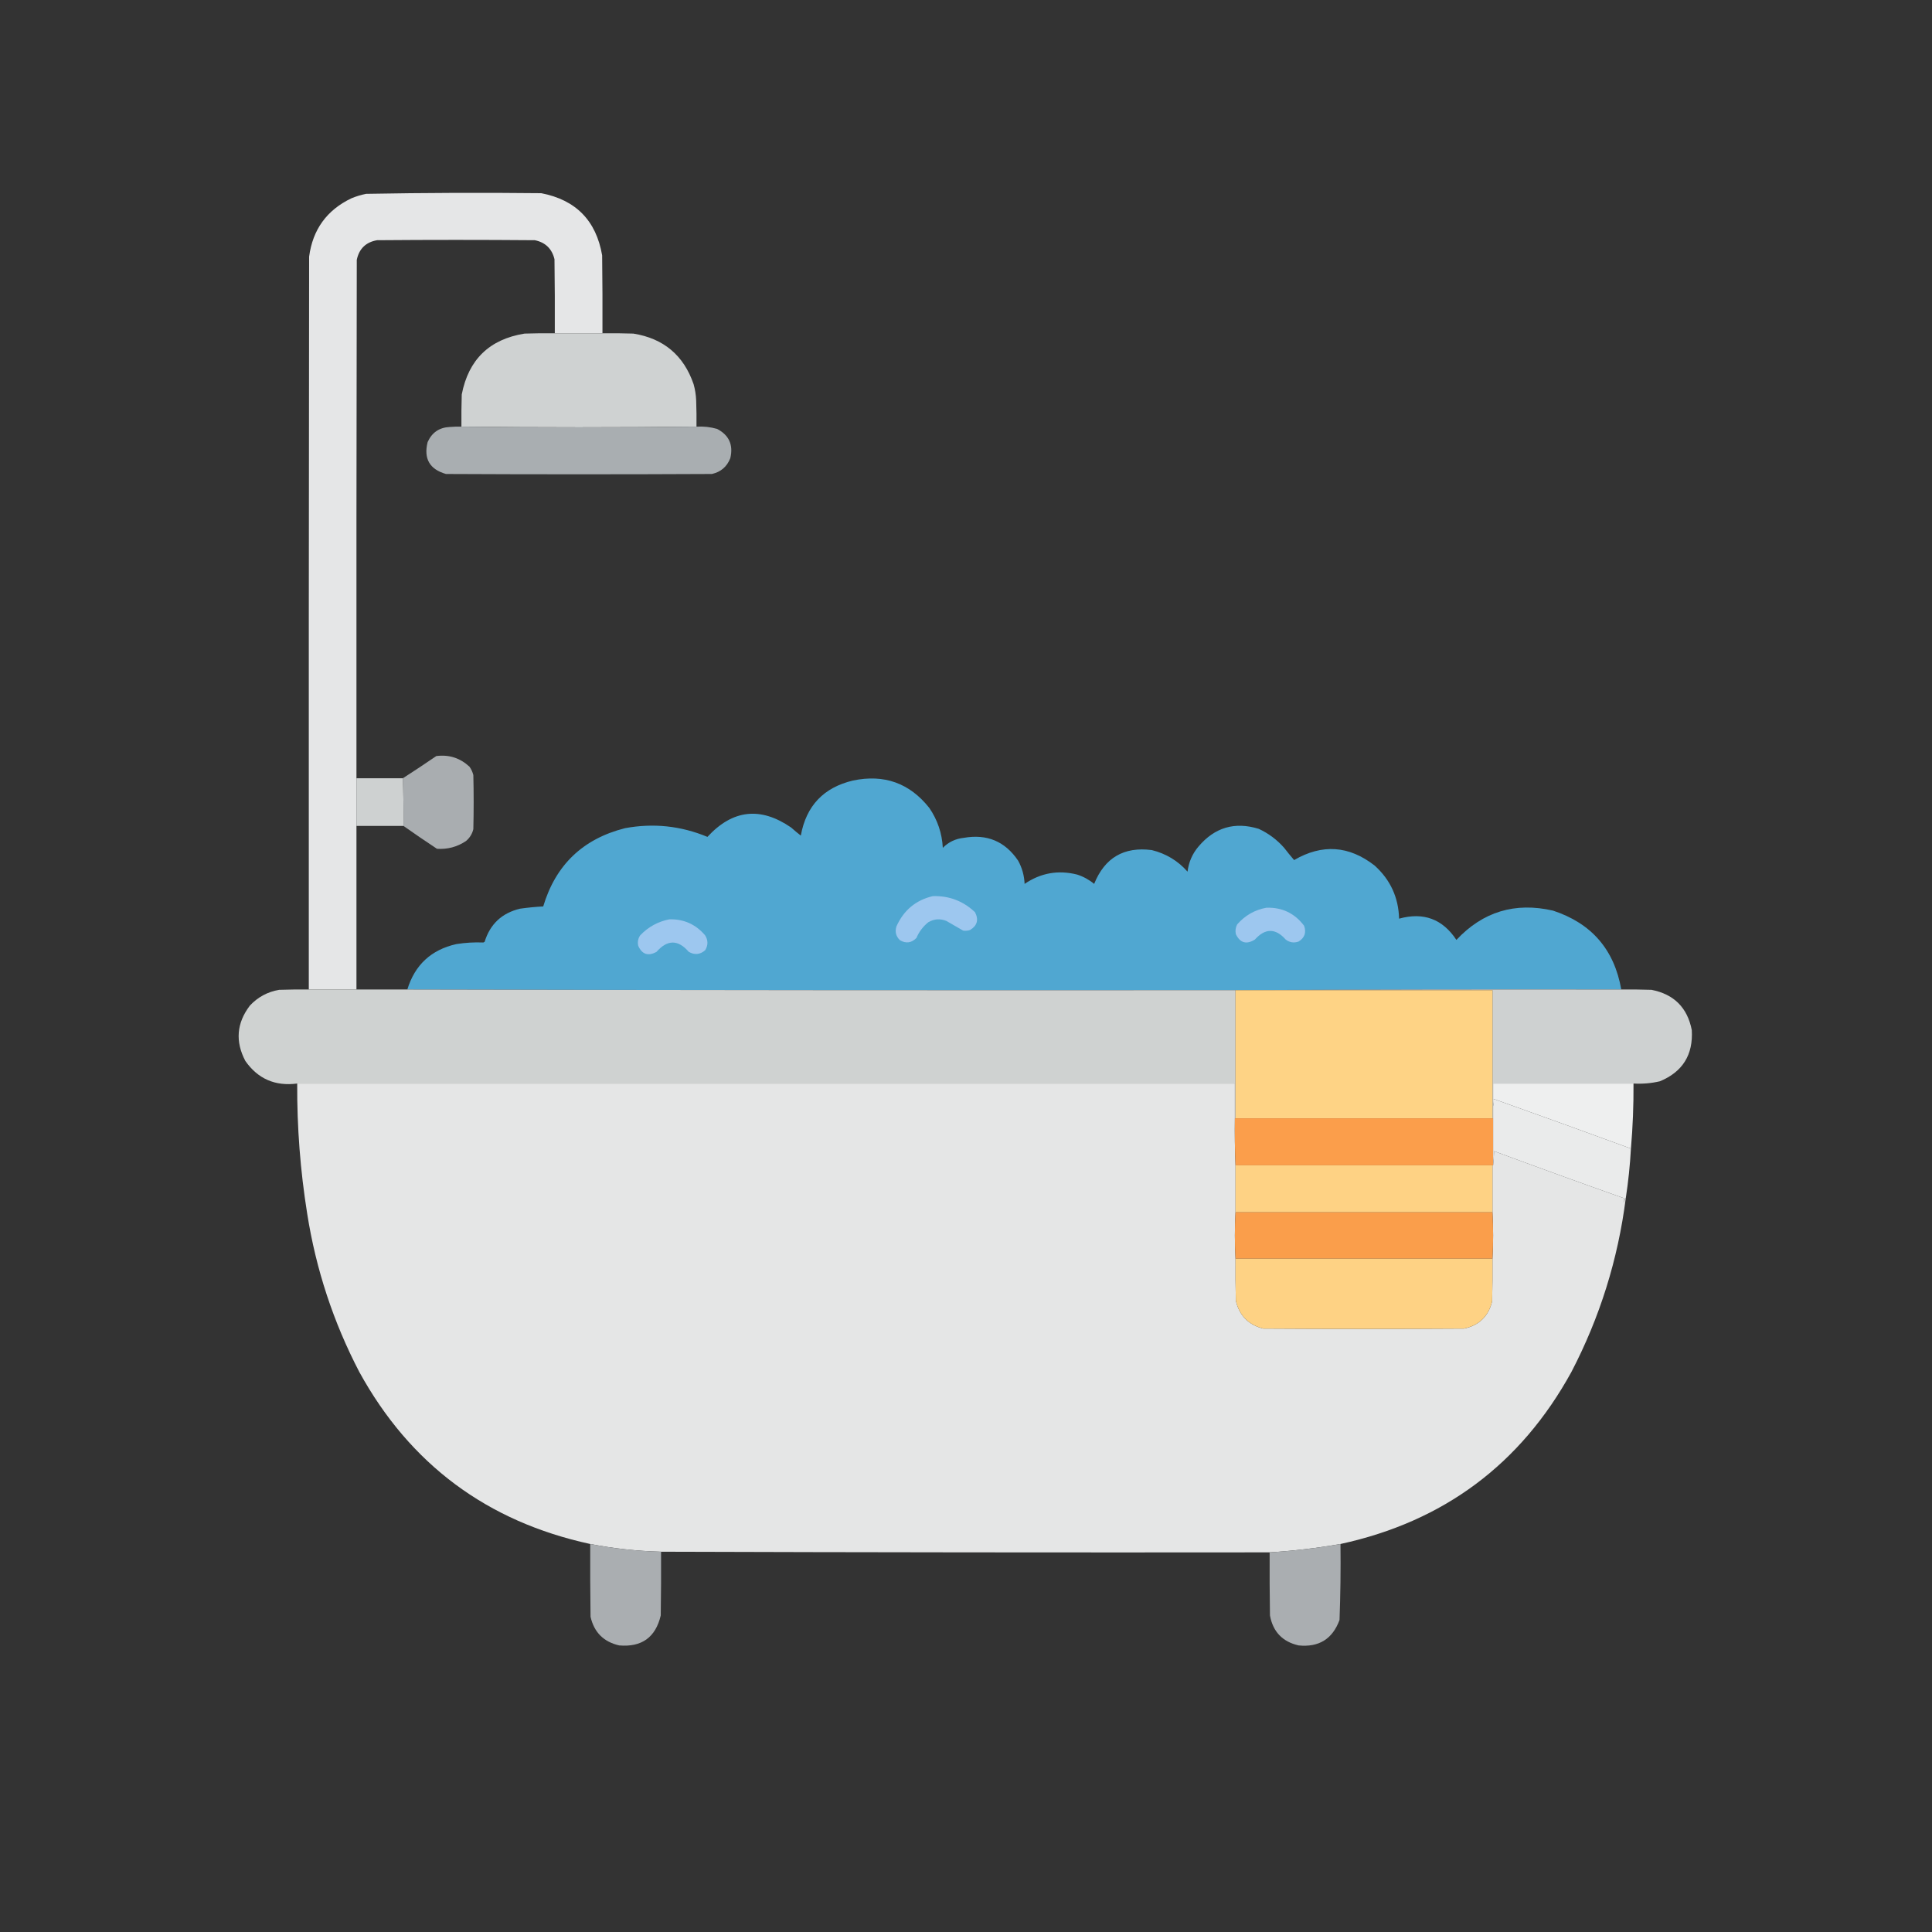 <?xml version="1.0" encoding="UTF-8"?>
<!DOCTYPE svg PUBLIC "-//W3C//DTD SVG 1.1//EN" "http://www.w3.org/Graphics/SVG/1.1/DTD/svg11.dtd">
<svg xmlns="http://www.w3.org/2000/svg" version="1.1" width="3000px" height="3000px" style="shape-rendering:geometricPrecision; text-rendering:geometricPrecision; image-rendering:optimizeQuality; fill-rule:evenodd; clip-rule:evenodd" xmlns:xlink="http://www.w3.org/1999/xlink">
<rect width="100%" height="100%" fill="#333333" stroke="none"/>
<g><path style="opacity:0.997" fill="#e5e6e7" d="M 935.5,517.5 C 910.833,517.5 886.167,517.5 861.5,517.5C 861.667,479.165 861.5,440.832 861,402.5C 857.05,386.216 846.883,376.383 830.5,373C 748.833,372.333 667.167,372.333 585.5,373C 568.117,376.05 557.617,386.217 554,403.5C 553.5,671.833 553.333,940.166 553.5,1208.5C 553.5,1233.17 553.5,1257.83 553.5,1282.5C 553.5,1367.17 553.5,1451.83 553.5,1536.5C 528.833,1536.5 504.167,1536.5 479.5,1536.5C 479.333,1157.17 479.5,777.833 480,398.5C 485.588,356.46 507.422,326.293 545.5,308C 552.924,304.894 560.591,302.56 568.5,301C 659.141,299.351 749.807,299.018 840.5,300C 894.243,310.409 925.743,342.576 935,396.5C 935.5,436.832 935.667,477.165 935.5,517.5 Z"/></g>
<g><path style="opacity:0.993" fill="#d0d3d3" d="M 861.5,517.5 C 886.167,517.5 910.833,517.5 935.5,517.5C 951.503,517.333 967.503,517.5 983.5,518C 1030.38,525.515 1061.55,551.681 1077,596.5C 1079.31,604.676 1080.64,613.009 1081,621.5C 1081.5,635.163 1081.67,648.829 1081.5,662.5C 959.736,663.832 838.069,663.832 716.5,662.5C 716.333,645.83 716.5,629.163 717,612.5C 727.525,558.308 760.025,526.808 814.5,518C 830.163,517.5 845.83,517.333 861.5,517.5 Z"/></g>
<g><path style="opacity:0.999" fill="#a9aeb1" d="M 716.5,662.5 C 838.069,663.832 959.736,663.832 1081.5,662.5C 1092.39,661.863 1103.06,663.03 1113.5,666C 1132.1,675.709 1138.93,690.875 1134,711.5C 1128.8,724.702 1119.3,732.868 1105.5,736C 967.833,736.667 830.167,736.667 692.5,736C 667.122,728.753 657.622,712.253 664,686.5C 670.677,671.579 682.177,663.745 698.5,663C 704.491,662.501 710.491,662.334 716.5,662.5 Z"/></g>
<g><path style="opacity:0.993" fill="#aaaeb1" d="M 626.5,1282.5 C 626.823,1257.76 626.49,1233.09 625.5,1208.5C 642.977,1197.26 660.31,1185.76 677.5,1174C 697.206,1171.46 714.372,1176.96 729,1190.5C 731.81,1194.45 733.81,1198.79 735,1203.5C 735.667,1231.5 735.667,1259.5 735,1287.5C 733.22,1294.95 729.386,1301.11 723.5,1306C 709.856,1315.1 694.856,1319.1 678.5,1318C 660.927,1306.39 643.594,1294.56 626.5,1282.5 Z"/></g>
<g><path style="opacity:0.992" fill="#cfd2d2" d="M 553.5,1208.5 C 577.5,1208.5 601.5,1208.5 625.5,1208.5C 626.49,1233.09 626.823,1257.76 626.5,1282.5C 602.167,1282.5 577.833,1282.5 553.5,1282.5C 553.5,1257.83 553.5,1233.17 553.5,1208.5 Z"/></g>
<g><path style="opacity:0.998" fill="#50a7d1" d="M 2517.5,1536.5 C 2317.67,1536.17 2118,1536.5 1918.5,1537.5C 1489.76,1537.83 1061.1,1537.5 632.5,1536.5C 644.186,1498.31 669.52,1474.81 708.5,1466C 722.488,1463.76 736.488,1462.93 750.5,1463.5C 751.167,1463.17 751.833,1462.83 752.5,1462.5C 761.024,1434.9 779.357,1417.73 807.5,1411C 819.588,1409.29 831.588,1408.12 843.5,1407.5C 862.797,1343.04 905.13,1302.54 970.5,1286C 1014.47,1277.83 1057.14,1282.33 1098.5,1299.5C 1137.56,1257.05 1180.89,1252.22 1228.5,1285C 1233.35,1289.36 1238.35,1293.52 1243.5,1297.5C 1251.83,1251.34 1278.83,1222.84 1324.5,1212C 1372.97,1201.84 1412.47,1216.01 1443,1254.5C 1455.78,1273.17 1462.78,1293.83 1464,1316.5C 1472.93,1307.51 1483.76,1302.35 1496.5,1301C 1532.57,1294.63 1560.73,1306.46 1581,1336.5C 1587.14,1347.71 1590.47,1359.71 1591,1372.5C 1615.98,1355.47 1643.14,1350.63 1672.5,1358C 1682.31,1361.15 1691.15,1365.99 1699,1372.5C 1715.37,1331.9 1745.2,1314.4 1788.5,1320C 1810.59,1325.46 1829.09,1336.63 1844,1353.5C 1845.8,1338.75 1851.47,1325.75 1861,1314.5C 1886.18,1284.75 1917.34,1275.58 1954.5,1287C 1969.72,1294.03 1982.89,1303.87 1994,1316.5C 1999.01,1323 2004.17,1329.34 2009.5,1335.5C 2053.04,1310.14 2094.7,1312.98 2134.5,1344C 2158.93,1366.03 2171.6,1393.53 2172.5,1426.5C 2210.37,1416.01 2240.04,1427.01 2261.5,1459.5C 2302.58,1415.64 2352.58,1400.48 2411.5,1414C 2471.31,1433.64 2506.64,1474.47 2517.5,1536.5 Z"/></g>
<g><path style="opacity:1" fill="#9dc7ef" d="M 1448.5,1391.5 C 1473.87,1390.78 1495.71,1399.11 1514,1416.5C 1519.98,1428.09 1517.48,1437.26 1506.5,1444C 1502.9,1445.28 1499.24,1445.61 1495.5,1445C 1486.87,1440.01 1478.2,1435.01 1469.5,1430C 1459.81,1426.14 1450.48,1426.81 1441.5,1432C 1433.27,1438.64 1427.1,1446.81 1423,1456.5C 1415.4,1464.23 1406.9,1465.4 1397.5,1460C 1391.2,1453.98 1389.37,1446.81 1392,1438.5C 1403.27,1413.37 1422.1,1397.7 1448.5,1391.5 Z"/></g>
<g><path style="opacity:1" fill="#9dc7ef" d="M 1966.5,1409.5 C 1990.89,1408.78 2010.39,1418.11 2025,1437.5C 2028.72,1448.01 2025.89,1456.18 2016.5,1462C 2009.28,1464.57 2002.61,1463.57 1996.5,1459C 1980.63,1441.05 1964.63,1441.05 1948.5,1459C 1935.42,1467.08 1925.59,1464.25 1919,1450.5C 1917.93,1445.23 1918.6,1440.23 1921,1435.5C 1933.2,1421.49 1948.37,1412.82 1966.5,1409.5 Z"/></g>
<g><path style="opacity:1" fill="#9dc7ef" d="M 1039.5,1427.5 C 1062.01,1427.01 1080.51,1435.34 1095,1452.5C 1099.67,1460.17 1099.67,1467.83 1095,1475.5C 1087.11,1482.37 1078.61,1483.21 1069.5,1478C 1052.99,1458.8 1036.32,1458.8 1019.5,1478C 1006.46,1485.19 996.955,1482.02 991,1468.5C 989.775,1462.73 990.775,1457.4 994,1452.5C 1006.57,1439.3 1021.73,1430.97 1039.5,1427.5 Z"/></g>
<g><path style="opacity:0.996" fill="#d0d3d2" d="M 479.5,1536.5 C 504.167,1536.5 528.833,1536.5 553.5,1536.5C 579.833,1536.5 606.167,1536.5 632.5,1536.5C 1061.1,1537.5 1489.76,1537.83 1918.5,1537.5C 1918.5,1603.83 1918.5,1670.17 1918.5,1736.5C 1918.17,1736.5 1917.83,1736.5 1917.5,1736.5C 1917.5,1718.5 1917.5,1700.5 1917.5,1682.5C 1432.17,1682.5 946.833,1682.5 461.5,1682.5C 427.339,1686.97 400.505,1675.3 381,1647.5C 365.063,1617.26 367.397,1588.59 388,1561.5C 400.366,1548.23 415.532,1540.07 433.5,1537C 448.83,1536.5 464.163,1536.33 479.5,1536.5 Z"/></g>
<g><path style="opacity:0.995" fill="#cfd2d2" d="M 1918.5,1537.5 C 2118,1536.5 2317.67,1536.17 2517.5,1536.5C 2533.17,1536.33 2548.84,1536.5 2564.5,1537C 2599.33,1543.83 2620.17,1564.67 2627,1599.5C 2629.3,1637.84 2612.8,1664.34 2577.5,1679C 2564.03,1682.15 2550.36,1683.31 2536.5,1682.5C 2463.83,1682.5 2391.17,1682.5 2318.5,1682.5C 2318.5,1694.17 2318.5,1705.83 2318.5,1717.5C 2318.5,1723.83 2318.5,1730.17 2318.5,1736.5C 2318.17,1736.5 2317.83,1736.5 2317.5,1736.5C 2317.5,1670.17 2317.5,1603.83 2317.5,1537.5C 2184.5,1537.5 2051.5,1537.5 1918.5,1537.5 Z"/></g>
<g><path style="opacity:1" fill="#fed385" d="M 1918.5,1537.5 C 2051.5,1537.5 2184.5,1537.5 2317.5,1537.5C 2317.5,1603.83 2317.5,1670.17 2317.5,1736.5C 2184.5,1736.5 2051.5,1736.5 1918.5,1736.5C 1918.5,1670.17 1918.5,1603.83 1918.5,1537.5 Z"/></g>
<g><path style="opacity:0.999" fill="#e5e6e6" d="M 461.5,1682.5 C 946.833,1682.5 1432.17,1682.5 1917.5,1682.5C 1917.5,1700.5 1917.5,1718.5 1917.5,1736.5C 1917.17,1761.01 1917.5,1785.34 1918.5,1809.5C 1918.5,1833.83 1918.5,1858.17 1918.5,1882.5C 1917.17,1906.5 1917.17,1930.5 1918.5,1954.5C 1918.33,1976.17 1918.5,1997.84 1919,2019.5C 1924.33,2042.68 1938.5,2057.18 1961.5,2063C 2065.5,2063.67 2169.5,2063.67 2273.5,2063C 2296.89,2057.95 2311.39,2043.78 2317,2020.5C 2317.5,1998.5 2317.67,1976.5 2317.5,1954.5C 2318.83,1930.5 2318.83,1906.5 2317.5,1882.5C 2317.5,1858.17 2317.5,1833.83 2317.5,1809.5C 2317.83,1809.5 2318.17,1809.5 2318.5,1809.5C 2319.33,1802.34 2319.83,1795.01 2320,1787.5C 2386.99,1812.33 2454.16,1836.66 2521.5,1860.5C 2521.34,1862.86 2521.5,1865.19 2522,1867.5C 2522.33,1865.5 2522.67,1863.5 2523,1861.5C 2523.38,1860.94 2523.88,1860.61 2524.5,1860.5C 2512.4,1955.6 2484.23,2045.6 2440,2130.5C 2361.29,2273.67 2241.79,2362.67 2081.5,2397.5C 2044.93,2403.9 2008.27,2408.23 1971.5,2410.5C 1656.43,2410.83 1341.43,2410.5 1026.5,2409.5C 989.494,2408.53 952.827,2404.53 916.5,2397.5C 756.203,2362.67 636.703,2273.67 558,2130.5C 517.602,2052.97 490.602,1970.97 477,1884.5C 466.302,1817.59 461.135,1750.26 461.5,1682.5 Z"/></g>
<g><path style="opacity:0.997" fill="#eeefef" d="M 2536.5,1682.5 C 2536.72,1716.38 2535.39,1750.05 2532.5,1783.5C 2464.3,1758.47 2393.3,1732.8 2319.5,1706.5C 2319.81,1710.37 2319.48,1714.04 2318.5,1717.5C 2318.5,1705.83 2318.5,1694.17 2318.5,1682.5C 2391.17,1682.5 2463.83,1682.5 2536.5,1682.5 Z"/></g>
<g><path style="opacity:0.998" fill="#eaebeb" d="M 2532.5,1783.5 C 2531.09,1809.31 2528.42,1834.98 2524.5,1860.5C 2523.88,1860.61 2523.38,1860.94 2523,1861.5C 2522.67,1863.5 2522.33,1865.5 2522,1867.5C 2521.5,1865.19 2521.34,1862.86 2521.5,1860.5C 2454.16,1836.66 2386.99,1812.33 2320,1787.5C 2319.83,1795.01 2319.33,1802.34 2318.5,1809.5C 2318.5,1785.17 2318.5,1760.83 2318.5,1736.5C 2318.5,1730.17 2318.5,1723.83 2318.5,1717.5C 2319.48,1714.04 2319.81,1710.37 2319.5,1706.5C 2393.3,1732.8 2464.3,1758.47 2532.5,1783.5 Z"/></g>
<g><path style="opacity:1" fill="#fb9e4b" d="M 1917.5,1736.5 C 1917.83,1736.5 1918.17,1736.5 1918.5,1736.5C 2051.5,1736.5 2184.5,1736.5 2317.5,1736.5C 2317.83,1736.5 2318.17,1736.5 2318.5,1736.5C 2318.5,1760.83 2318.5,1785.17 2318.5,1809.5C 2318.17,1809.5 2317.83,1809.5 2317.5,1809.5C 2184.5,1809.5 2051.5,1809.5 1918.5,1809.5C 1917.5,1785.34 1917.17,1761.01 1917.5,1736.5 Z"/></g>
<g><path style="opacity:1" fill="#fed284" d="M 1918.5,1809.5 C 2051.5,1809.5 2184.5,1809.5 2317.5,1809.5C 2317.5,1833.83 2317.5,1858.17 2317.5,1882.5C 2184.5,1882.5 2051.5,1882.5 1918.5,1882.5C 1918.5,1858.17 1918.5,1833.83 1918.5,1809.5 Z"/></g>
<g><path style="opacity:1" fill="#fa9e4b" d="M 1918.5,1882.5 C 2051.5,1882.5 2184.5,1882.5 2317.5,1882.5C 2318.83,1906.5 2318.83,1930.5 2317.5,1954.5C 2184.5,1954.5 2051.5,1954.5 1918.5,1954.5C 1917.17,1930.5 1917.17,1906.5 1918.5,1882.5 Z"/></g>
<g><path style="opacity:1" fill="#fed284" d="M 1918.5,1954.5 C 2051.5,1954.5 2184.5,1954.5 2317.5,1954.5C 2317.67,1976.5 2317.5,1998.5 2317,2020.5C 2311.39,2043.78 2296.89,2057.95 2273.5,2063C 2169.5,2063.67 2065.5,2063.67 1961.5,2063C 1938.5,2057.18 1924.33,2042.68 1919,2019.5C 1918.5,1997.84 1918.33,1976.17 1918.5,1954.5 Z"/></g>
<g><path style="opacity:0.999" fill="#aaaeb1" d="M 916.5,2397.5 C 952.827,2404.53 989.494,2408.53 1026.5,2409.5C 1026.67,2442.5 1026.5,2475.5 1026,2508.5C 1017.99,2542.48 996.495,2557.98 961.5,2555C 937.333,2549.5 922.5,2534.67 917,2510.5C 916.5,2472.83 916.333,2435.17 916.5,2397.5 Z"/></g>
<g><path style="opacity:0.999" fill="#aaaeb1" d="M 2081.5,2397.5 C 2081.97,2436.87 2081.47,2476.21 2080,2515.5C 2069.13,2545.01 2047.97,2558.17 2016.5,2555C 1991.46,2549.29 1976.63,2533.79 1972,2508.5C 1971.5,2475.84 1971.33,2443.17 1971.5,2410.5C 2008.27,2408.23 2044.93,2403.9 2081.5,2397.5 Z"/></g>
</svg>
